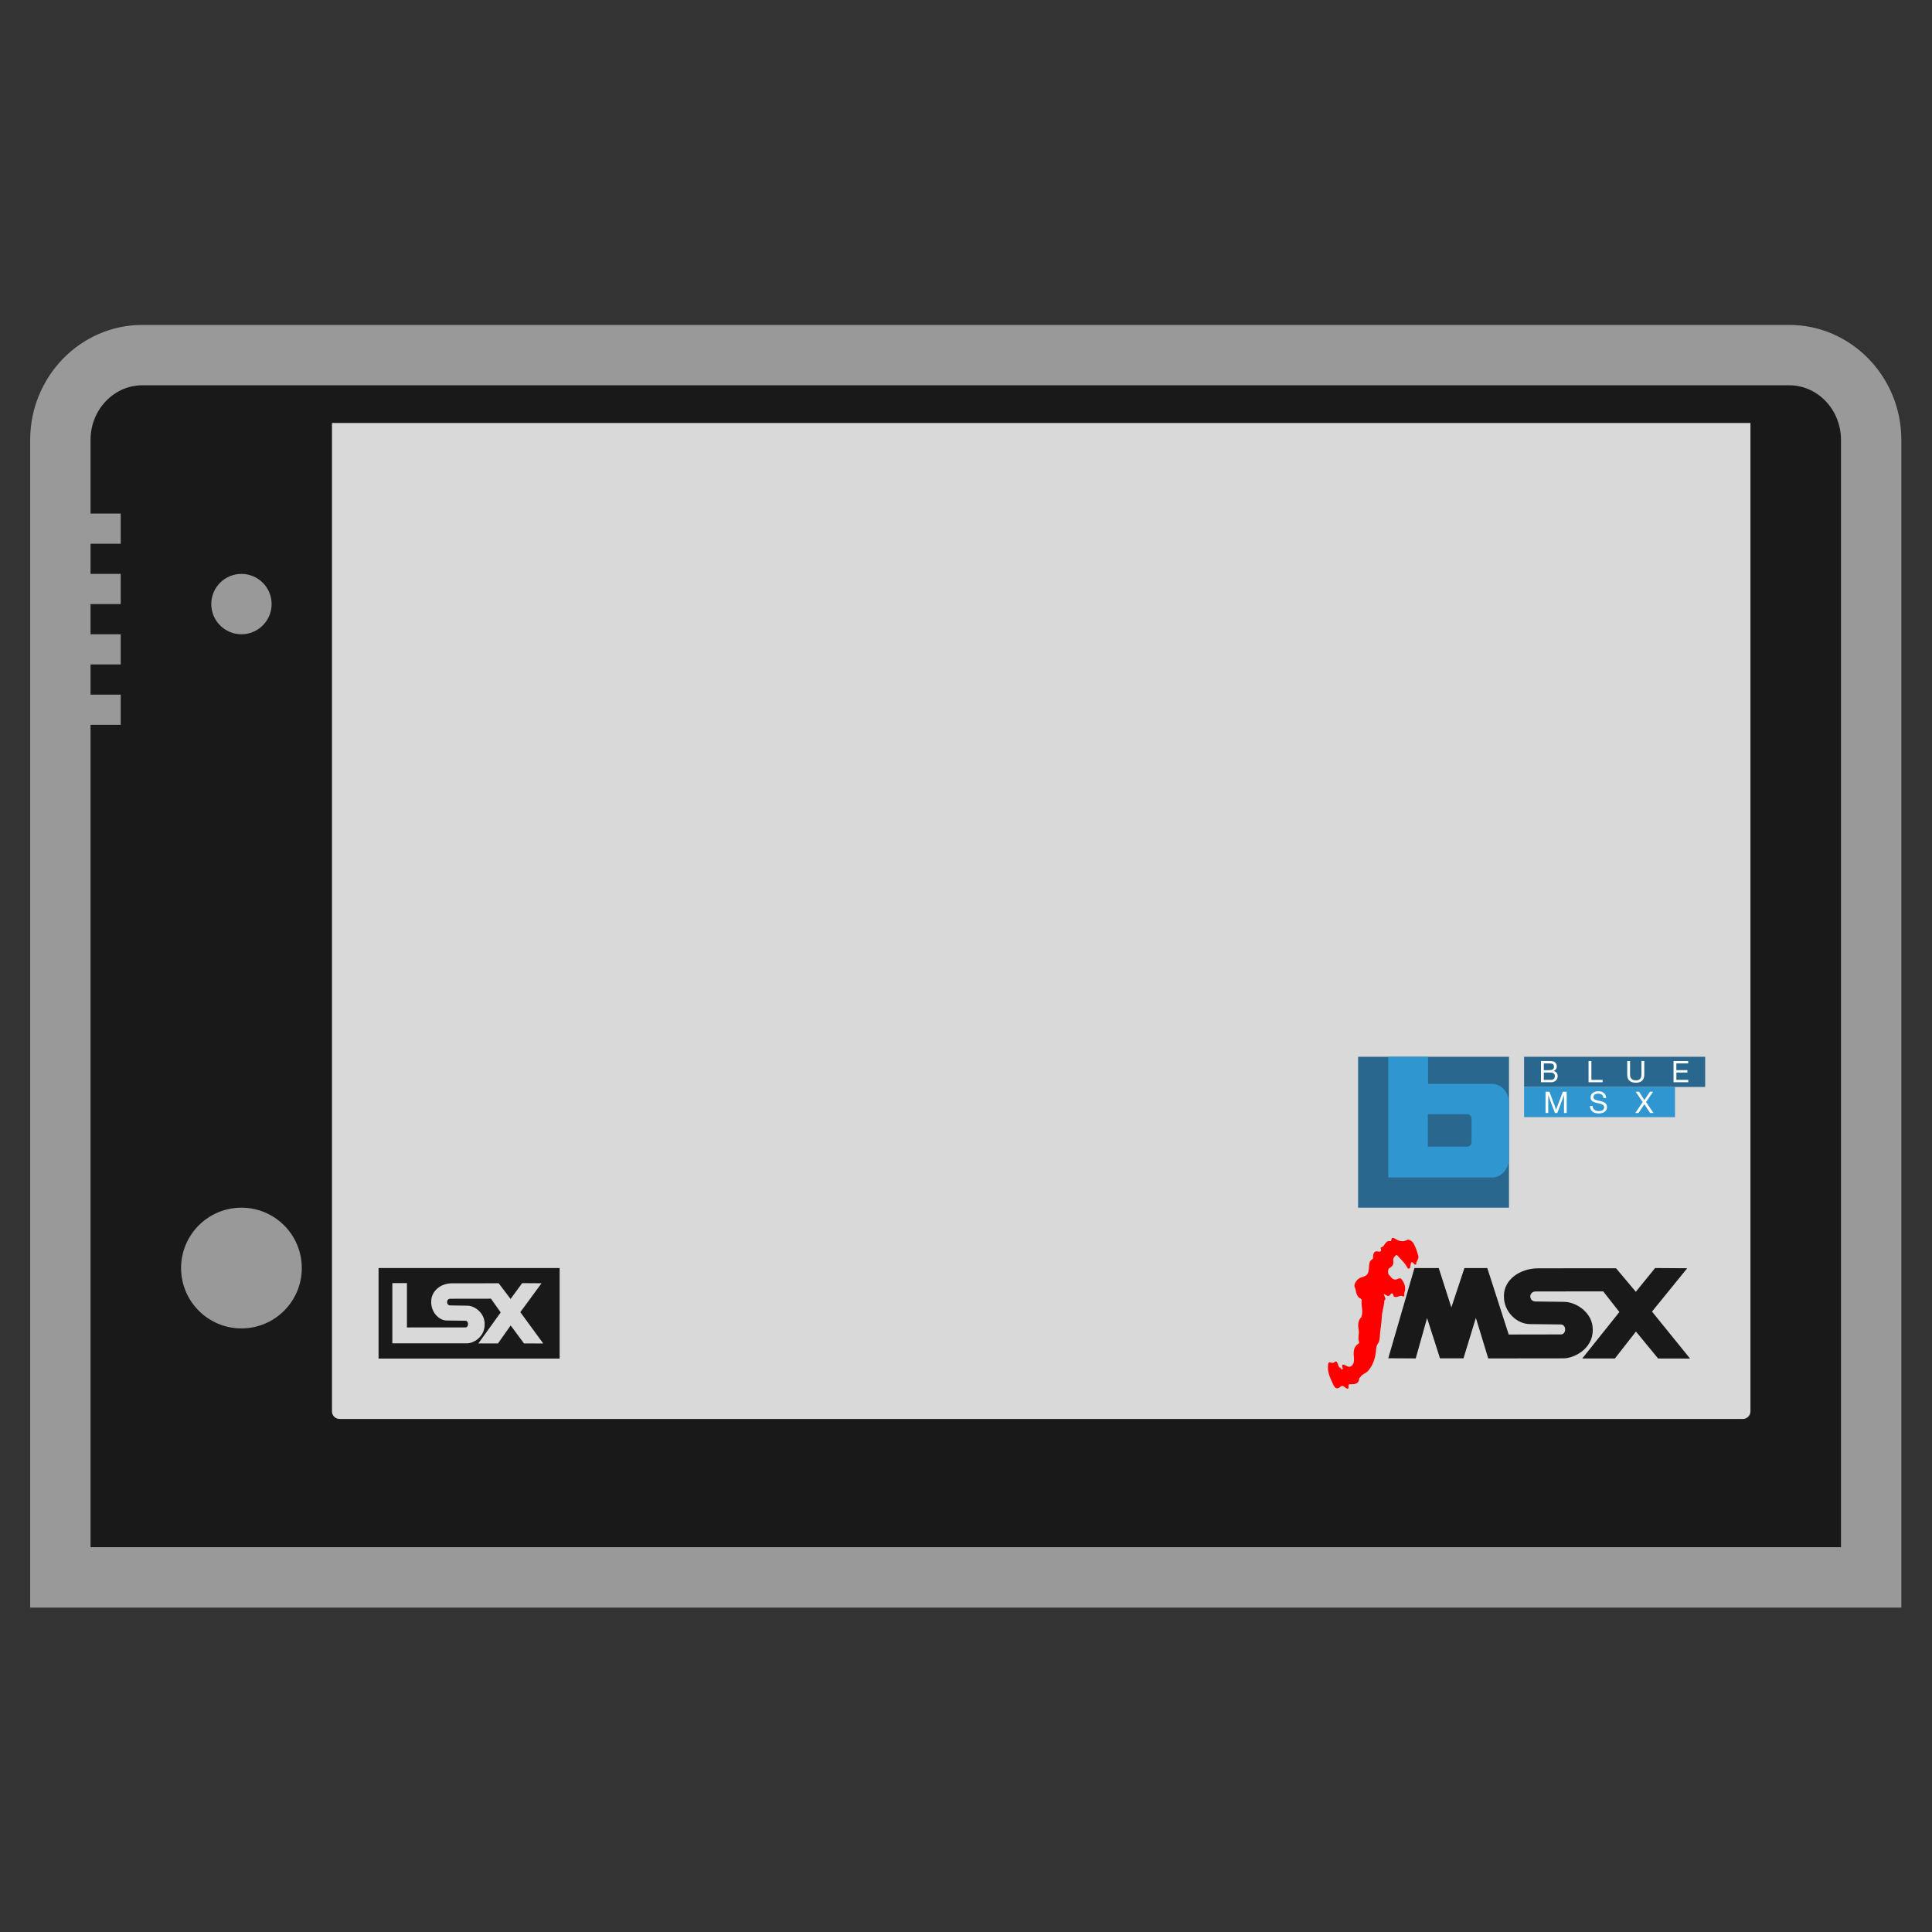 <?xml version="1.0" encoding="UTF-8" standalone="no"?>
<svg
   xmlns:dc="http://purl.org/dc/elements/1.1/"
   xmlns:cc="http://creativecommons.org/ns#"
   xmlns:rdf="http://www.w3.org/1999/02/22-rdf-syntax-ns#"
   xmlns:svg="http://www.w3.org/2000/svg"
   xmlns="http://www.w3.org/2000/svg"
   viewBox="0 0 341.333 341.333"
   height="256"
   width="256"
   xml:space="preserve"
   id="svg2"
   version="1.1"><rect x="0" y="0" width="341.333" height="341.333" fill="#333333" stroke="none"/><defs
     id="defs6"><clipPath
       id="clipPath18"
       clipPathUnits="userSpaceOnUse"><path
         id="path16"
         d="M 0,256 H 256 V 0 H 0 Z" /></clipPath><clipPath
       id="clipPath26"
       clipPathUnits="userSpaceOnUse"><path
         id="path24"
         d="M 4,213 H 252 V 43 H 4 Z" /></clipPath></defs><g
     transform="matrix(1.333,0,0,-1.333,0,341.333)"
     id="g10"><g
       id="g12"><g
         clip-path="url(#clipPath18)"
         id="g14"><g
           id="g20"><g
             id="g22" /><g
             id="g34"><g
               style="opacity:0.5"
               id="g32"
               clip-path="url(#clipPath26)"><g
                 id="g30"
                 transform="translate(237.126,213)"><path
                   id="path28"
                   style="fill:#ffffff;fill-opacity:1;fill-rule:nonzero;stroke:none"
                   d="m 0,0 h -218.252 c -8.201,0 -14.874,-6.84 -14.874,-15.247 V -25 v -8 -8 -8 -8 -105 -8 h 8 232 8 v 8 146.753 C 14.874,-6.84 8.202,0 0,0" /></g></g></g></g><g
           transform="translate(32,172)"
           id="g36"><path
             id="path38"
             style="fill:#191919;fill-opacity:1;fill-rule:nonzero;stroke:none"
             d="M 0,0 C -2.209,0 -4,1.791 -4,4 -4,6.209 -2.209,8 0,8 2.209,8 4,6.209 4,4 4,1.791 2.209,0 0,0 m 0,-92 c -4.418,0 -8,3.582 -8,8 0,4.418 3.582,8 8,8 4.418,0 8,-3.582 8,-8 0,-4.418 -3.582,-8 -8,-8 M 205.126,33 H -13.126 C -16.922,33 -20,29.756 -20,25.753 V 16 h 4 v -4 h -4 V 8 h 4 V 4 h -4 V 0 h 4 v -4 h -4 v -4 h 4 v -4 h -4 V -121 H 212 V 25.753 C 212,29.756 208.923,33 205.126,33" /></g><g
           transform="translate(231,68)"
           id="g40"><path
             id="path42"
             style="fill:#d9d9d9;fill-opacity:1;fill-rule:nonzero;stroke:none"
             d="m 0,0 h -186 c -0.552,0 -1,0.448 -1,1 V 132 H 1 V 1 C 1,0.448 0.552,0 0,0" /></g><path
           id="path44"
           style="fill:#191919;fill-opacity:1;fill-rule:nonzero;stroke:none"
           d="m 74.175,76 h -24 v 12 h 24 z" /><g
           transform="translate(68.962,82.152)"
           id="g46"><path
             id="path48"
             style="fill:#d9d9d9;fill-opacity:1;fill-rule:nonzero;stroke:none"
             d="M 0,0 2.81,3.829 0.247,3.848 -1.291,1.749 -2.867,3.829 -9.06,3.824 c -1.537,0 -2.739,-1.052 -2.75,-2.388 -0.053,-1.457 1.046,-2.55 2.089,-2.541 l 2.428,-0.031 c 0.497,0 0.47,-0.877 0.032,-0.882 l -7.764,-0.007 v 5.873 h -1.937 v -7.98 h 9.836 c 0.784,-0.042 2.413,0.759 2.398,2.512 0.034,1.508 -1.316,2.474 -2.275,2.48 L -9.271,0.894 C -9.842,0.877 -9.863,1.773 -9.276,1.778 l 5.384,0.008 1.291,-1.823 -2.962,-4.105 2.601,-0.003 1.682,2.383 1.768,-2.383 2.55,-0.007 z" /></g><g
           transform="translate(180.42,81.502)"
           id="g50"><path
             id="path52"
             style="fill:#ff0000;fill-opacity:1;fill-rule:nonzero;stroke:none"
             d="M 0,0 C 0.305,0.723 -0.039,1.463 0.049,2.193 0.058,2.268 0.007,2.401 -0.05,2.426 -0.73,2.72 -0.639,3.45 -0.873,3.987 -1.047,4.389 -0.516,5.113 -0.013,5.252 0.83,5.485 0.973,5.713 1.028,6.637 1.049,6.99 1.042,7.419 1.42,7.632 1.639,7.755 1.537,7.934 1.561,8.098 1.617,8.492 1.739,8.809 2.237,8.688 2.493,8.625 2.696,8.68 2.602,9.03 2.579,9.117 2.517,9.213 2.641,9.237 c 0.509,0.1 0.509,0.963 1.176,0.826 0.146,-0.03 0.157,0.083 0.175,0.209 0.036,0.262 0.23,0.266 0.395,0.165 0.55,-0.335 1.07,-0.574 1.729,-0.191 0.138,0.081 0.628,-0.15 0.799,-0.448 C 7.22,9.269 7.4,8.679 7.561,8.087 7.672,7.678 7.255,7.417 7.28,7.02 7.287,6.922 7.11,6.911 7.022,7.021 6.559,7.601 6.572,7.036 6.505,6.775 6.473,6.651 6.536,6.493 6.37,6.439 6.169,6.375 6.11,6.537 6.031,6.68 5.725,7.238 5.243,7.641 4.837,8.112 4.75,8.213 4.703,8.277 4.589,8.181 4.398,8.021 4.199,7.775 4.23,7.575 4.31,7.059 4.216,6.754 3.729,6.49 3.493,6.362 3.517,5.754 3.668,5.612 3.924,5.375 4.094,4.925 4.563,4.972 4.831,4.999 5.132,5.307 5.361,4.993 5.662,4.58 5.876,4.1 5.802,3.559 5.772,3.344 5.642,3.149 5.704,2.91 5.72,2.847 5.633,2.756 5.593,2.678 5.18,3.092 4.699,2.385 4.284,2.763 4.26,3.016 4.075,3.297 3.912,3.046 3.581,2.536 3.333,2.931 2.958,3.097 3.063,2.814 3.128,2.635 3.194,2.456 3.188,2.4 3.183,2.344 3.177,2.288 3.089,2.248 3.025,2.192 3.046,2.079 3.013,1.394 2.755,0.729 2.729,0.072 2.695,-0.776 2.521,-1.595 2.469,-2.432 2.443,-2.838 2.435,-3.216 2.174,-3.568 1.972,-3.842 1.981,-4.209 1.944,-4.553 1.838,-5.526 1.515,-6.458 0.882,-7.157 0.62,-7.447 0.109,-7.562 -0.136,-7.976 -0.169,-8.03 -0.267,-8.067 -0.269,-8.114 c -0.029,-0.751 -0.558,-0.78 -1.083,-0.793 -0.23,-0.006 -0.363,0.082 -0.336,-0.329 0.035,-0.531 -0.419,-0.11 -0.484,-0.063 -0.231,0.164 -0.347,0.283 -0.636,0.028 -0.315,-0.278 -0.644,-0.238 -0.873,0.252 -0.409,0.879 -0.861,1.724 -0.709,2.759 0.033,0.225 0.111,0.291 0.276,0.247 0.206,-0.056 0.357,-0.127 0.576,0.05 0.278,0.225 0.372,-0.09 0.449,-0.295 0.08,-0.213 0.111,-0.452 0.388,-0.497 0.045,-0.082 0.036,-0.261 0.193,-0.169 0.119,0.07 0.073,0.186 -0.013,0.275 -0.064,0.467 0.18,0.38 0.427,0.242 0.286,-0.161 0.577,-0.302 0.85,-0.019 0.267,0.277 0.308,0.575 0.273,1.011 -0.052,0.629 -0.139,1.394 0.541,1.851 0.068,0.046 0.179,0.15 0.167,0.177 -0.25,0.557 0.023,1.136 -0.079,1.701 -0.108,0.603 -0.109,1.207 0.349,1.699 0.031,-0.024 0.061,-0.047 0.091,-0.071 0.001,0.022 0.01,0.049 0.001,0.065 C 0.067,0.064 0.031,0.06 0,0" /></g><g
           transform="translate(184,76.042)"
           id="g54"><path
             id="path56"
             style="fill:#191919;fill-opacity:1;fill-rule:nonzero;stroke:none"
             d="m 0,0 3.47,11.958 h 3.218 l 1.672,-5.22 1.735,5.22 h 3.028 l 2.839,-8.81 6.927,0.012 c 0.727,0.006 0.772,1.322 -0.054,1.322 l -4.034,0.047 c -1.732,-0.015 -3.559,1.626 -3.47,3.811 0.019,2.004 2.015,3.582 4.569,3.582 L 30.189,11.93 32.808,8.809 35.363,11.958 39.621,11.93 34.953,6.186 40,-0.042 35.764,-0.031 32.826,3.543 30.032,-0.031 25.71,-0.028 30.631,6.131 28.486,8.865 19.541,8.853 C 18.565,8.845 18.601,7.501 19.549,7.526 l 3.769,-0.05 c 1.592,-0.009 3.836,-1.458 3.78,-3.72 0.024,-2.63 -2.682,-3.832 -3.984,-3.767 l -9.865,-0.012 -1.64,5.38 -1.641,-5.368 H 6.855 L 5.142,5.33 3.637,-0.02 Z" /></g><path
           id="path58"
           style="fill:#29678f;fill-opacity:1;fill-rule:nonzero;stroke:none"
           d="m 200,96 h -20 v 20 h 20 z" /><g
           transform="translate(195.035,104.731)"
           id="g60"><path
             id="path62"
             style="fill:#3096cf;fill-opacity:1;fill-rule:nonzero;stroke:none"
             d="m 0,0 c 0,-0.354 -0.248,-0.642 -0.555,-0.642 h -5.238 v 4.301 h 5.238 C -0.248,3.659 0,3.372 0,3.018 Z m 2.746,7.677 h -8.508 v 3.592 h -5.272 v -16 h 13.78 c 1.226,0 2.22,1.15 2.22,2.568 V 5.11 c 0,1.418 -0.994,2.567 -2.22,2.567" /></g><path
           id="path64"
           style="fill:#29678f;fill-opacity:1;fill-rule:nonzero;stroke:none"
           d="m 226,112 h -24 v 4 h 24 z" /><path
           id="path66"
           style="fill:#3096cf;fill-opacity:1;fill-rule:nonzero;stroke:none"
           d="m 222,108 h -20 v 4 h 20 z" /><g
           transform="translate(205.55,112.941)"
           id="g68"><path
             id="path70"
             style="fill:#ffffff;fill-opacity:1;fill-rule:nonzero;stroke:none"
             d="M 0,0 C 0.165,0 0.295,0.045 0.388,0.134 0.481,0.223 0.527,0.346 0.527,0.504 0.527,0.596 0.51,0.672 0.476,0.732 0.442,0.793 0.397,0.84 0.341,0.876 0.284,0.911 0.219,0.936 0.146,0.951 0.072,0.965 -0.004,0.972 -0.083,0.972 h -0.854 l 0,-0.972 z m -0.189,1.287 c 0.213,0 0.365,0.038 0.459,0.113 0.093,0.074 0.139,0.186 0.139,0.336 0,0.1 -0.015,0.179 -0.047,0.236 C 0.331,2.03 0.287,2.075 0.232,2.106 0.177,2.138 0.113,2.158 0.041,2.167 -0.031,2.176 -0.108,2.181 -0.189,2.181 H -0.937 V 1.287 Z m -0.102,1.209 c 0.06,0 0.125,-10e-4 0.195,-0.002 C -0.027,2.493 0.042,2.489 0.11,2.482 0.178,2.475 0.242,2.466 0.301,2.453 0.36,2.439 0.411,2.42 0.453,2.393 0.544,2.338 0.623,2.262 0.687,2.165 0.751,2.068 0.783,1.949 0.783,1.807 0.783,1.657 0.747,1.528 0.675,1.419 0.603,1.31 0.5,1.23 0.366,1.177 V 1.169 C 0.539,1.133 0.672,1.054 0.764,0.933 0.856,0.812 0.902,0.665 0.902,0.492 0.902,0.39 0.883,0.29 0.846,0.193 0.81,0.096 0.755,0.01 0.683,-0.065 0.611,-0.14 0.522,-0.2 0.415,-0.246 0.309,-0.292 0.186,-0.315 0.047,-0.315 h -1.358 v 2.811 z" /></g><g
           transform="translate(210.918,115.437)"
           id="g72"><path
             id="path74"
             style="fill:#ffffff;fill-opacity:1;fill-rule:nonzero;stroke:none"
             d="M 0,0 V -2.496 H 1.488 V -2.811 H -0.374 V 0 Z" /></g><g
           transform="translate(217.642,112.833)"
           id="g76"><path
             id="path78"
             style="fill:#ffffff;fill-opacity:1;fill-rule:nonzero;stroke:none"
             d="m 0,0 c -0.192,-0.18 -0.465,-0.27 -0.819,-0.27 -0.362,0 -0.645,0.086 -0.848,0.258 -0.204,0.172 -0.305,0.446 -0.305,0.821 v 1.795 h 0.374 V 0.809 c 0,-0.252 0.067,-0.443 0.201,-0.573 0.133,-0.13 0.326,-0.195 0.578,-0.195 0.239,0 0.421,0.065 0.545,0.195 0.125,0.13 0.187,0.321 0.187,0.573 V 2.604 H 0.287 V 0.809 C 0.287,0.449 0.192,0.18 0,0" /></g><g
           transform="translate(223.749,115.437)"
           id="g80"><path
             id="path82"
             style="fill:#ffffff;fill-opacity:1;fill-rule:nonzero;stroke:none"
             d="m 0,0 v -0.315 h -1.567 v -0.894 h 1.461 V -1.524 H -1.567 V -2.496 H 0.012 V -2.811 H -1.941 V 0 Z" /></g><g
           transform="translate(205.358,111.362)"
           id="g84"><path
             id="path86"
             style="fill:#ffffff;fill-opacity:1;fill-rule:nonzero;stroke:none"
             d="M 0,0 0.886,-2.362 1.775,0 H 2.287 V -2.811 H 1.933 v 2.339 H 1.925 L 1.047,-2.811 H 0.728 L -0.15,-0.472 H -0.157 V -2.811 H -0.512 V 0 Z" /></g><g
           transform="translate(212.299,110.979)"
           id="g88"><path
             id="path90"
             style="fill:#ffffff;fill-opacity:1;fill-rule:nonzero;stroke:none"
             d="M 0,0 C -0.125,0.09 -0.284,0.136 -0.478,0.136 -0.557,0.136 -0.635,0.128 -0.711,0.112 -0.787,0.096 -0.854,0.07 -0.913,0.033 -0.972,-0.003 -1.02,-0.053 -1.055,-0.114 c -0.036,-0.062 -0.053,-0.139 -0.053,-0.23 0,-0.087 0.025,-0.157 0.077,-0.211 0.051,-0.054 0.119,-0.098 0.204,-0.132 0.085,-0.034 0.182,-0.062 0.29,-0.085 0.107,-0.022 0.217,-0.046 0.328,-0.072 0.112,-0.027 0.221,-0.058 0.329,-0.093 0.108,-0.035 0.204,-0.083 0.289,-0.144 0.086,-0.06 0.154,-0.136 0.205,-0.228 0.051,-0.092 0.077,-0.207 0.077,-0.346 0,-0.15 -0.034,-0.278 -0.101,-0.384 C 0.523,-2.146 0.438,-2.232 0.333,-2.299 0.228,-2.366 0.11,-2.414 -0.02,-2.445 -0.15,-2.475 -0.279,-2.49 -0.408,-2.49 c -0.157,0 -0.306,0.02 -0.446,0.059 -0.141,0.039 -0.264,0.099 -0.37,0.179 -0.107,0.08 -0.191,0.183 -0.252,0.307 -0.062,0.125 -0.093,0.272 -0.093,0.443 h 0.354 c 0,-0.118 0.023,-0.22 0.069,-0.305 0.046,-0.085 0.107,-0.155 0.182,-0.211 0.074,-0.055 0.161,-0.095 0.261,-0.122 0.1,-0.026 0.202,-0.039 0.307,-0.039 0.084,0 0.169,0.008 0.254,0.024 0.085,0.015 0.162,0.042 0.231,0.08 0.068,0.038 0.123,0.09 0.165,0.156 0.042,0.065 0.063,0.149 0.063,0.252 0,0.097 -0.026,0.176 -0.077,0.236 -0.051,0.06 -0.119,0.11 -0.205,0.148 -0.085,0.038 -0.181,0.068 -0.289,0.092 -0.108,0.024 -0.217,0.048 -0.329,0.073 -0.111,0.025 -0.221,0.054 -0.328,0.087 -0.108,0.032 -0.205,0.076 -0.29,0.129 -0.085,0.054 -0.153,0.124 -0.204,0.209 -0.052,0.085 -0.077,0.192 -0.077,0.321 0,0.142 0.029,0.264 0.086,0.368 0.058,0.104 0.135,0.189 0.231,0.256 0.095,0.067 0.204,0.117 0.326,0.15 0.122,0.032 0.248,0.049 0.376,0.049 0.145,0 0.279,-0.017 0.402,-0.051 C 0.062,0.365 0.171,0.312 0.264,0.238 0.357,0.165 0.43,0.072 0.484,-0.039 0.538,-0.151 0.568,-0.284 0.573,-0.439 H 0.218 C 0.197,-0.237 0.125,-0.091 0,0" /></g><g
           transform="translate(216.796,111.362)"
           id="g92"><path
             id="path94"
             style="fill:#ffffff;fill-opacity:1;fill-rule:nonzero;stroke:none"
             d="M 0,0 H 0.449 L 1.15,-1.098 1.882,0 H 2.299 L 1.37,-1.366 2.358,-2.811 H 1.902 l -0.756,1.162 -0.78,-1.162 h -0.417 l 0.976,1.445 z" /></g></g></g></g></svg>